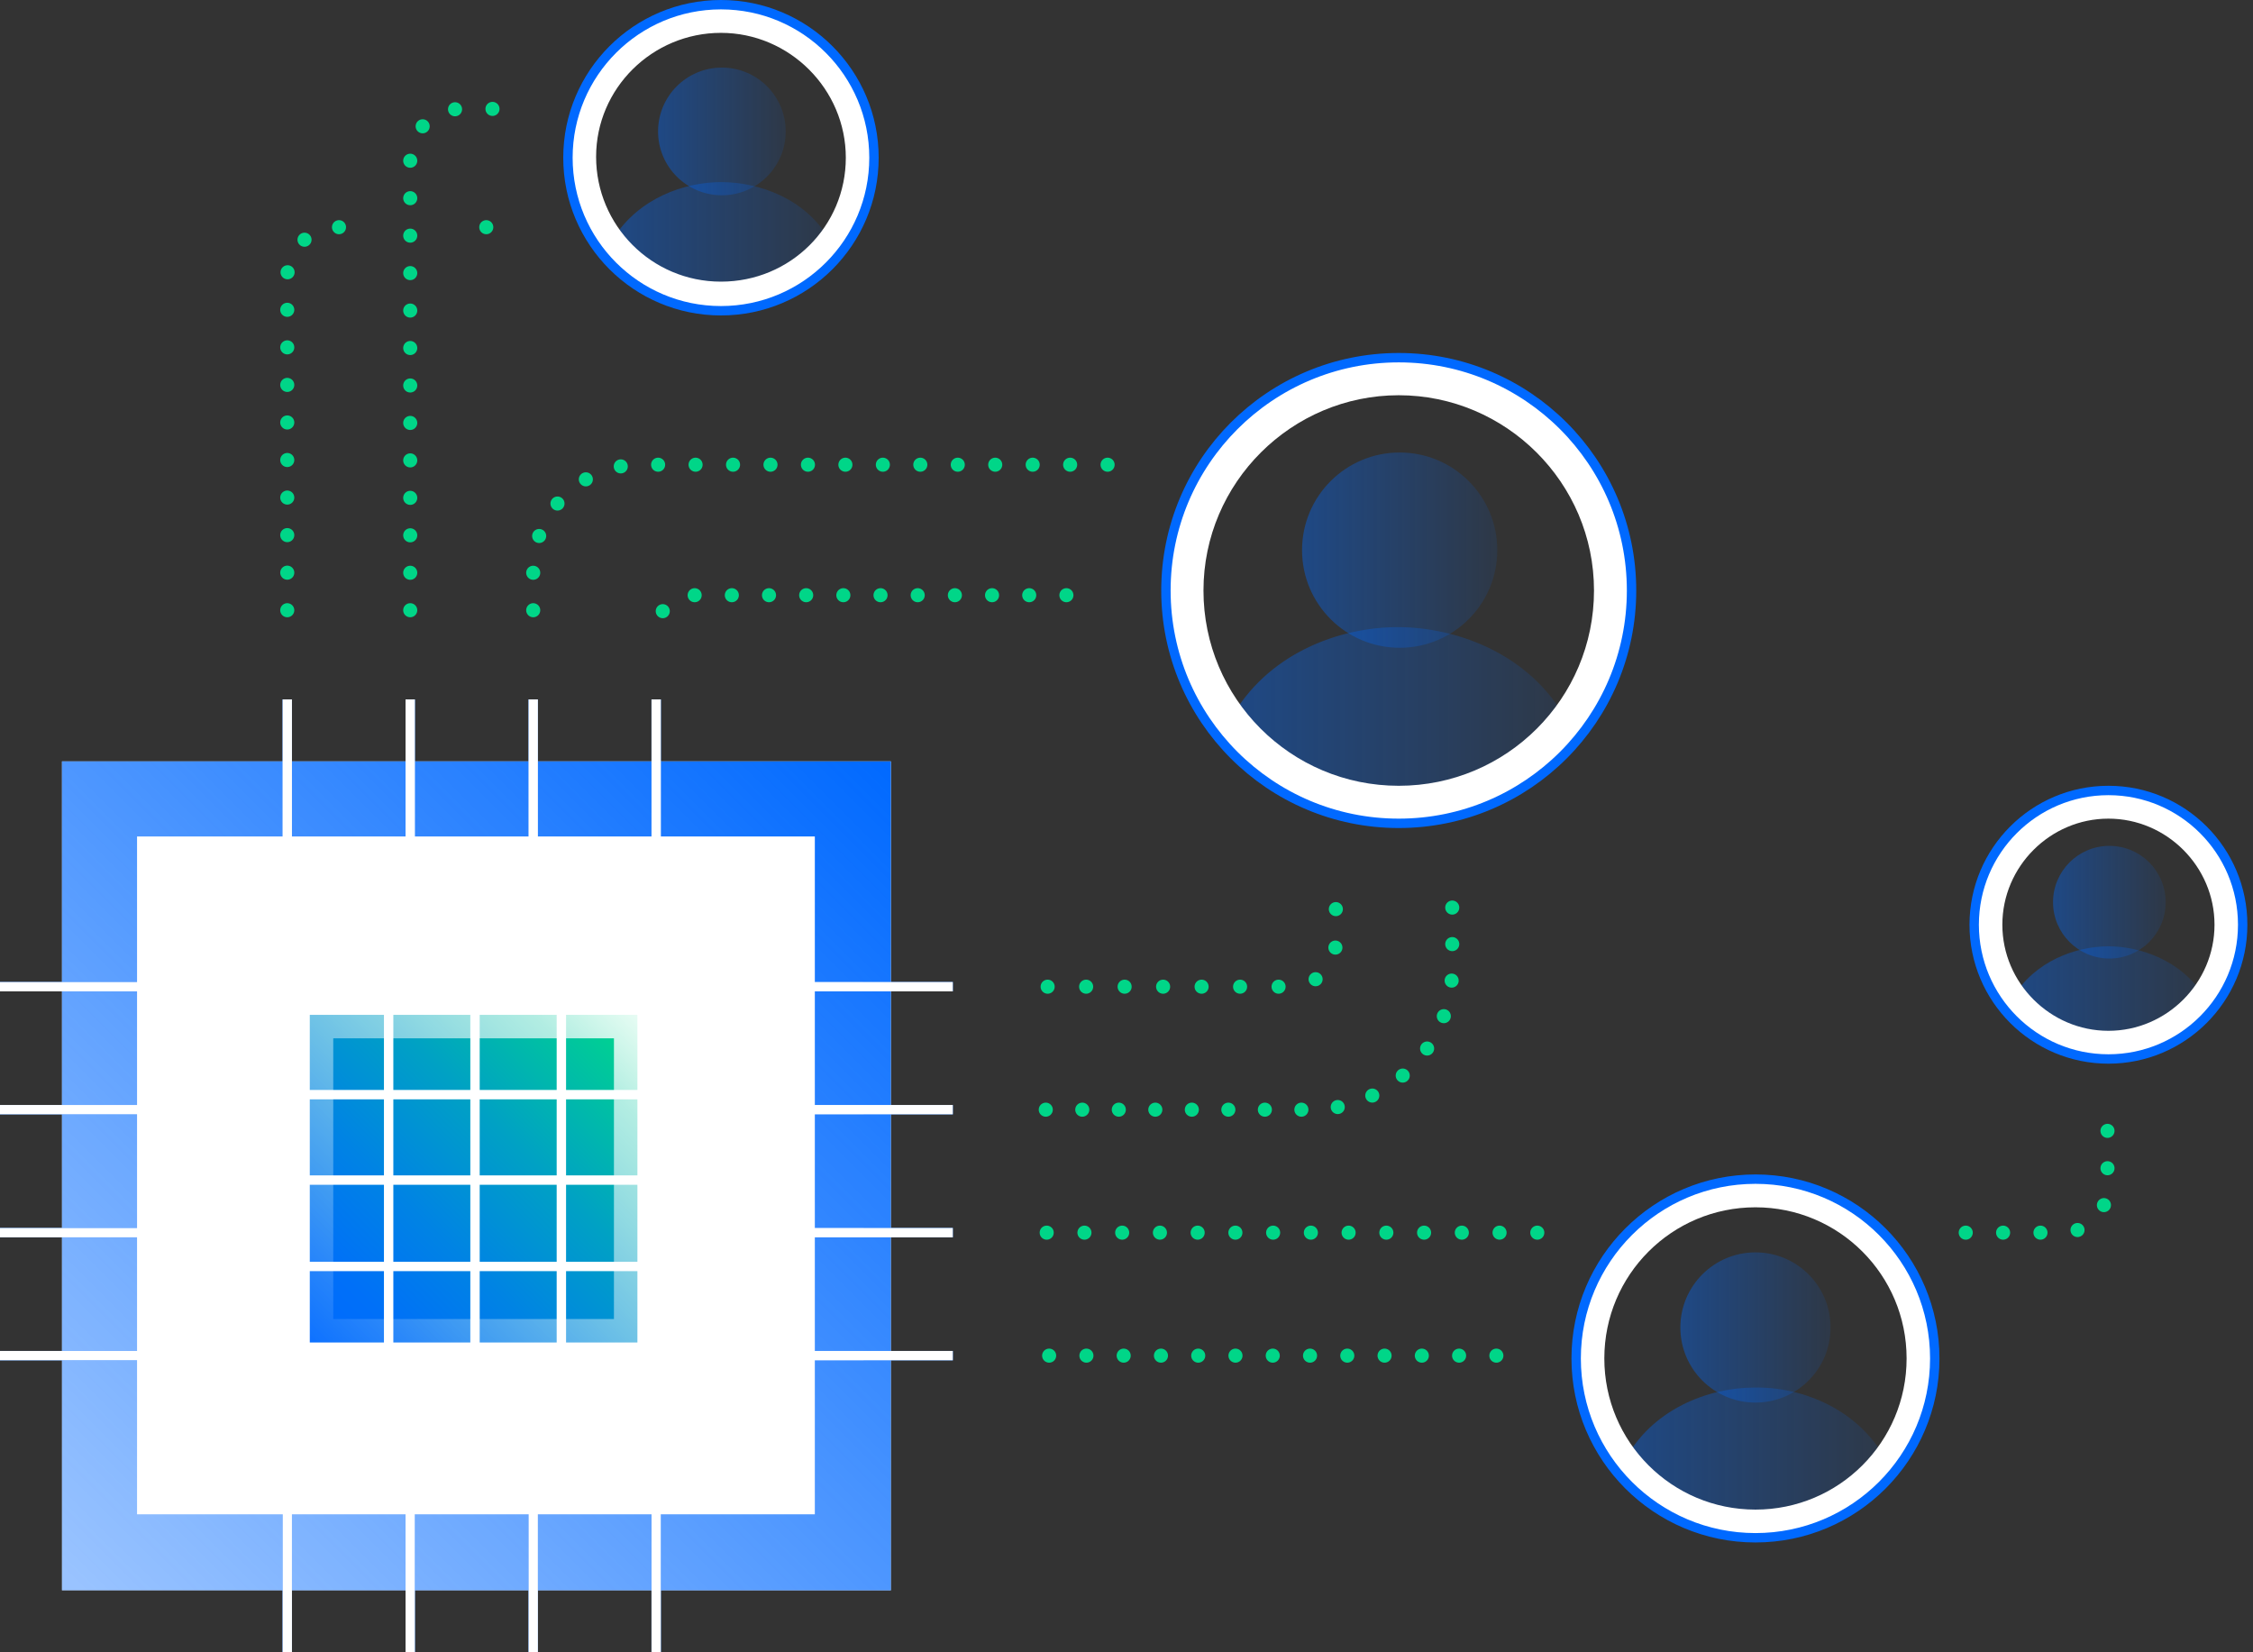 <?xml version="1.0" encoding="UTF-8" standalone="no"?>
<!DOCTYPE svg PUBLIC "-//W3C//DTD SVG 1.1//EN" "http://www.w3.org/Graphics/SVG/1.1/DTD/svg11.dtd">
<svg width="100%" height="100%" viewBox="0 0 240 176" version="1.1" xmlns="http://www.w3.org/2000/svg" xmlns:xlink="http://www.w3.org/1999/xlink" xml:space="preserve" style="fill-rule:evenodd;clip-rule:evenodd;stroke-miterlimit:10;">
    <rect x="0" y="0" width="240" height="176" fill="#333333" stroke="none"/>
    <path d="M43.7,74.5l0,38.5" style="fill:none;stroke:#0069ff;stroke-width:1px;"/>
    <path d="M56.8,74.5l0,38.5" style="fill:none;stroke:#0069ff;stroke-width:1px;"/>
    <path d="M69.9,74.5l0,38.5" style="fill:none;stroke:#0069ff;stroke-width:1px;"/>
    <path d="M30.6,74.5l0,38.5" style="fill:none;stroke:#0069ff;stroke-width:1px;"/>
    <g>
        <rect x="6.6" y="81.1" width="88.3" height="88.3" style="fill:#fff;"/>
        <rect x="6.6" y="81.1" width="88.3" height="88.3" style="fill:url(#_Linear1);"/>
        <g>
            <path d="M43.7,123.2l0,52.8" style="fill:none;stroke:#0069ff;stroke-width:1px;"/>
            <path d="M56.8,123.2l0,52.8" style="fill:none;stroke:#0069ff;stroke-width:1px;"/>
            <path d="M69.9,123.2l0,52.8" style="fill:none;stroke:#0069ff;stroke-width:1px;"/>
            <path d="M30.6,123.2l0,52.8" style="fill:none;stroke:#0069ff;stroke-width:1px;"/>
            <g>
                <path d="M43.7,69" style="fill:none;stroke:#00d688;stroke-width:1.5px;stroke-linecap:round;"/>
                <path d="M43.7,65l0,-48c0,-3 2.4,-5.4 5.4,-5.4l5.3,0" style="fill:none;stroke:#00d688;stroke-width:1.5px;stroke-linecap:round;stroke-dasharray:0,3.99;"/>
                <path d="M56.4,11.5" style="fill:none;stroke:#00d688;stroke-width:1.5px;stroke-linecap:round;"/>
            </g>
            <g>
                <path d="M56.8,69" style="fill:none;stroke:#00d688;stroke-width:1.5px;stroke-linecap:round;"/>
                <path d="M56.8,65l0,-4.2c0,-6.2 5.1,-11.3 11.3,-11.3l51.8,0" style="fill:none;stroke:#00d688;stroke-width:1.5px;stroke-linecap:round;stroke-dasharray:0,3.99;"/>
                <path d="M121.9,49.5" style="fill:none;stroke:#00d688;stroke-width:1.5px;stroke-linecap:round;"/>
            </g>
            <g>
                <path d="M69.9,69" style="fill:none;stroke:#00d688;stroke-width:1.5px;stroke-linecap:round;"/>
                <path d="M70.6,65.1c0.7,-1 1.9,-1.7 3.2,-1.7l41.8,0" style="fill:none;stroke:#00d688;stroke-width:1.5px;stroke-linecap:round;stroke-dasharray:0,3.96;"/>
                <path d="M117.6,63.5" style="fill:none;stroke:#00d688;stroke-width:1.5px;stroke-linecap:round;"/>
            </g>
            <g>
                <path d="M47.2,24.1" style="fill:none;stroke:#00d688;stroke-width:1.5px;stroke-linecap:round;"/>
                <path d="M51.8,24.2l2.2,0" style="fill:none;stroke:#00d688;stroke-width:1.5px;stroke-linecap:round;stroke-dasharray:0,4.55;"/>
                <path d="M56.3,24.2" style="fill:none;stroke:#00d688;stroke-width:1.5px;stroke-linecap:round;"/>
            </g>
            <g>
                <path d="M30.6,69" style="fill:none;stroke:#00d688;stroke-width:1.5px;stroke-linecap:round;"/>
                <path d="M30.6,65l0,-35.4c0,-3 2.4,-5.4 5.4,-5.4l2.2,0" style="fill:none;stroke:#00d688;stroke-width:1.5px;stroke-linecap:round;stroke-dasharray:0,4;"/>
                <path d="M40.2,24.2" style="fill:none;stroke:#00d688;stroke-width:1.5px;stroke-linecap:round;"/>
            </g>
        </g>
        <g>
            <path d="M0,131.3l69.3,0" style="fill:none;stroke:#0069ff;stroke-width:1px;"/>
            <path d="M0,118.2l69.3,0" style="fill:none;stroke:#0069ff;stroke-width:1px;"/>
            <path d="M0,105.1l69.3,0" style="fill:none;stroke:#0069ff;stroke-width:1px;"/>
            <path d="M0,144.4l69.3,0" style="fill:none;stroke:#0069ff;stroke-width:1px;"/>
            <path d="M92,131.3l9.5,0" style="fill:none;stroke:#0069ff;stroke-width:1px;"/>
            <path d="M92,118.2l9.5,0" style="fill:none;stroke:#0069ff;stroke-width:1px;"/>
            <path d="M92,105.1l9.5,0" style="fill:none;stroke:#0069ff;stroke-width:1px;"/>
            <path d="M92,144.4l9.5,0" style="fill:none;stroke:#0069ff;stroke-width:1px;"/>
        </g>
        <rect x="14.6" y="89.1" width="72.2" height="72.2" style="fill:#fff;"/>
        <rect x="33" y="108.1" width="34.9" height="34.9" style="fill:url(#_Linear2);"/>
        <g>
            <path d="M205.4,131.3" style="fill:none;stroke:#00d688;stroke-width:1.5px;stroke-linecap:round;"/>
            <path d="M209.4,131.3l10.3,0c2.7,0 4.8,-2.2 4.8,-4.8l0,-8.1" style="fill:none;stroke:#00d688;stroke-width:1.5px;stroke-linecap:round;stroke-dasharray:0,3.98;"/>
            <path d="M224.5,116.4" style="fill:none;stroke:#00d688;stroke-width:1.5px;stroke-linecap:round;"/>
        </g>
        <g>
            <path d="M107.5,131.3" style="fill:none;stroke:#00d688;stroke-width:1.5px;stroke-linecap:round;"/>
            <path d="M111.5,131.3l54.3,0" style="fill:none;stroke:#00d688;stroke-width:1.5px;stroke-linecap:round;stroke-dasharray:0,4.02;"/>
            <path d="M167.9,131.3" style="fill:none;stroke:#00d688;stroke-width:1.5px;stroke-linecap:round;"/>
        </g>
        <g>
            <path d="M107.5,118.2" style="fill:none;stroke:#00d688;stroke-width:1.5px;stroke-linecap:round;"/>
            <path d="M111.4,118.2l28.2,0c8.4,0 15.1,-6.8 15.1,-15.1l0,-8.4" style="fill:none;stroke:#00d688;stroke-width:1.5px;stroke-linecap:round;stroke-dasharray:0,3.89;"/>
            <path d="M154.7,92.7" style="fill:none;stroke:#00d688;stroke-width:1.5px;stroke-linecap:round;"/>
        </g>
        <g>
            <path d="M107.5,105.1" style="fill:none;stroke:#00d688;stroke-width:1.5px;stroke-linecap:round;"/>
            <path d="M111.6,105.1l25.9,0c2.7,0 4.8,-2.2 4.8,-4.8l0,-5.5" style="fill:none;stroke:#00d688;stroke-width:1.5px;stroke-linecap:round;stroke-dasharray:0,4.1;"/>
            <path d="M142.3,92.7" style="fill:none;stroke:#00d688;stroke-width:1.5px;stroke-linecap:round;"/>
        </g>
        <g>
            <path d="M163.3,144.4" style="fill:none;stroke:#00d688;stroke-width:1.5px;stroke-linecap:round;"/>
            <path d="M159.4,144.4l-49.7,0" style="fill:none;stroke:#00d688;stroke-width:1.5px;stroke-linecap:round;stroke-dasharray:0,3.97;"/>
            <path d="M107.7,144.4" style="fill:none;stroke:#00d688;stroke-width:1.5px;stroke-linecap:round;"/>
        </g>
        <g>
            <path d="M186.9,147.8c-4.9,0 -11,2.3 -13.9,7.9c-1.1,2.1 14,7.8 14,7.8c0,0 15.2,-5.4 14.2,-7.4c-2.9,-6 -9.3,-8.4 -14.3,-8.3Z" style="fill:url(#_Linear3);fill-rule:nonzero;"/>
            <circle cx="187" cy="141.4" r="8" style="fill:url(#_Linear4);"/>
            <path d="M187,128.6c8.9,0 16.1,7.2 16.1,16.1c0,8.9 -7.2,16.1 -16.1,16.1c-8.9,0 -16.1,-7.2 -16.1,-16.1c0,-8.9 7.2,-16.1 16.1,-16.1m0,-3c-10.6,0 -19.1,8.6 -19.1,19.1c0,10.5 8.6,19.1 19.1,19.1c10.6,0 19.1,-8.6 19.1,-19.1c0,-10.5 -8.6,-19.1 -19.1,-19.1Z" style="fill:#fff;fill-rule:nonzero;"/>
            <circle cx="187" cy="144.7" r="19.1" style="fill:none;stroke:#0069ff;stroke-width:1px;stroke-linecap:round;"/>
        </g>
        <g>
            <path d="M76.8,19.4c-3.9,0 -8.7,1.7 -11.4,5.9c-1.2,2 11.4,7.5 11.4,7.5c0,0 12.7,-5.3 11.6,-7.2c-2.6,-4.5 -7.6,-6.2 -11.6,-6.2Z" style="fill:url(#_Linear5);fill-rule:nonzero;"/>
            <circle cx="76.9" cy="14" r="6.8" style="fill:url(#_Linear6);"/>
            <path d="M76.8,3.5c7.3,0 13.3,6 13.3,13.3c0,7.3 -5.9,13.2 -13.3,13.2c-7.4,0 -13.3,-6 -13.3,-13.3c0,-7.3 6,-13.2 13.3,-13.2m0,-3c-9,0 -16.3,7.3 -16.3,16.3c0,9 7.4,16.2 16.3,16.2c8.9,0 16.3,-7.3 16.3,-16.3c0,-9 -7.3,-16.2 -16.3,-16.2Z" style="fill:#fff;fill-rule:nonzero;"/>
            <circle cx="76.8" cy="16.8" r="16.3" style="fill:none;stroke:#0069ff;stroke-width:1px;stroke-linecap:round;"/>
        </g>
        <g>
            <path d="M148.9,66.8c-6,0 -13.4,2.6 -17.4,9.1c-1.8,2.9 17.5,11.3 17.5,11.3c0,0 19.4,-7.8 17.8,-10.6c-3.9,-7 -11.7,-9.8 -17.9,-9.8Z" style="fill:url(#_Linear7);fill-rule:nonzero;"/>
            <circle cx="149.1" cy="58.6" r="10.4" style="fill:url(#_Linear8);"/>
            <path d="M149,42.1c11.4,0 20.8,9.3 20.8,20.8c0,11.5 -9.3,20.8 -20.8,20.8c-11.5,0 -20.8,-9.3 -20.8,-20.8c0,-11.5 9.4,-20.8 20.8,-20.8m0,-4c-13.7,0 -24.8,11.1 -24.8,24.8c0,13.7 11.1,24.8 24.8,24.8c13.7,0 24.8,-11.1 24.8,-24.8c0,-13.7 -11.1,-24.8 -24.8,-24.8Z" style="fill:#fff;fill-rule:nonzero;"/>
            <circle cx="149" cy="62.9" r="24.8" style="fill:none;stroke:#0069ff;stroke-width:1px;stroke-linecap:round;"/>
        </g>
        <g>
            <path d="M224.6,100.8c-3.5,0 -7.9,1.6 -10.2,5.5c-1,1.7 10.2,6.3 10.2,6.3c0,0 11.1,-4.9 10.1,-6.6c-2.4,-3.7 -6.7,-5.2 -10.1,-5.2Z" style="fill:url(#_Linear9);fill-rule:nonzero;"/>
            <circle cx="224.7" cy="96.1" r="6" style="fill:url(#_Linear10);"/>
            <path d="M224.6,87.2c6.2,0 11.3,5.1 11.3,11.3c0,6.2 -5.1,11.3 -11.3,11.3c-6.2,0 -11.3,-5.1 -11.3,-11.3c0,-6.2 5.1,-11.3 11.3,-11.3m0,-3c-7.9,0 -14.3,6.4 -14.3,14.3c0,7.9 6.4,14.3 14.3,14.3c7.9,0 14.3,-6.4 14.3,-14.3c0,-7.9 -6.4,-14.3 -14.3,-14.3Z" style="fill:#fff;fill-rule:nonzero;"/>
            <circle cx="224.6" cy="98.5" r="14.3" style="fill:none;stroke:#0069ff;stroke-width:1px;stroke-linecap:round;"/>
        </g>
        <g>
            <path d="M41.4,99.8l0,48.3" style="fill:none;stroke:#fff;stroke-width:1px;"/>
            <path d="M50.6,99.8l0,48.3" style="fill:none;stroke:#fff;stroke-width:1px;"/>
            <path d="M59.8,99.8l0,48.3" style="fill:none;stroke:#fff;stroke-width:1px;"/>
            <g>
                <path d="M26.3,134.9l58.4,0" style="fill:none;stroke:#fff;stroke-width:1px;"/>
                <path d="M26.3,125.7l58.4,0" style="fill:none;stroke:#fff;stroke-width:1px;"/>
                <path d="M26.3,116.6l58.4,0" style="fill:none;stroke:#fff;stroke-width:1px;"/>
            </g>
        </g>
        <g>
            <path d="M43.7,148.9l0,27.1" style="fill:none;stroke:#fff;stroke-width:1px;"/>
            <path d="M43.7,74.5l0,28" style="fill:none;stroke:#fff;stroke-width:1px;"/>
            <path d="M56.8,148l0,28" style="fill:none;stroke:#fff;stroke-width:1px;"/>
            <path d="M56.8,74.5l0,25.8" style="fill:none;stroke:#fff;stroke-width:1px;"/>
            <path d="M69.9,148l0,28" style="fill:none;stroke:#fff;stroke-width:1px;"/>
            <path d="M69.9,74.5l0,25.8" style="fill:none;stroke:#fff;stroke-width:1px;"/>
            <path d="M30.6,148l0,28" style="fill:none;stroke:#fff;stroke-width:1px;"/>
            <path d="M30.6,74.5l0,25.8" style="fill:none;stroke:#fff;stroke-width:1px;"/>
            <g>
                <path d="M76.1,131.3l25.4,0" style="fill:none;stroke:#fff;stroke-width:1px;"/>
                <path d="M0,131.3l25.8,0" style="fill:none;stroke:#fff;stroke-width:1px;"/>
                <path d="M75.9,118.2l25.6,0" style="fill:none;stroke:#fff;stroke-width:1px;"/>
                <path d="M0,118.2l25.2,0" style="fill:none;stroke:#fff;stroke-width:1px;"/>
                <path d="M76,105.1l25.5,0" style="fill:none;stroke:#fff;stroke-width:1px;"/>
                <path d="M0,105.1l25.5,0" style="fill:none;stroke:#fff;stroke-width:1px;"/>
                <path d="M76.5,144.4l25,0" style="fill:none;stroke:#fff;stroke-width:1px;"/>
                <path d="M0,144.4l26.9,0" style="fill:none;stroke:#fff;stroke-width:1px;"/>
            </g>
        </g>
        <path d="M70.4,145.5l-39.9,0l0,-39.9l39.9,0l0,39.9Zm-34.9,-34.9l0,29.9l29.9,0l0,-29.9l-29.9,0Z" style="fill:url(#_Linear11);"/>
    </g>
    <defs>
        <linearGradient id="_Linear1" x1="0" y1="0" x2="1" y2="0" gradientUnits="userSpaceOnUse" gradientTransform="matrix(-87.016,87.016,-87.016,-87.016,94.904,81.133)"><stop offset="0" style="stop-color:#0069ff;stop-opacity:1"/><stop offset="1" style="stop-color:#0069ff;stop-opacity:0.4"/></linearGradient>
        <linearGradient id="_Linear2" x1="0" y1="0" x2="1" y2="0" gradientUnits="userSpaceOnUse" gradientTransform="matrix(34.563,-34.563,34.563,34.563,33.092,142.945)"><stop offset="0" style="stop-color:#0069ff;stop-opacity:1"/><stop offset="0.15" style="stop-color:#0070f8;stop-opacity:1"/><stop offset="0.36" style="stop-color:#0083e4;stop-opacity:1"/><stop offset="0.62" style="stop-color:#00a1c4;stop-opacity:1"/><stop offset="0.91" style="stop-color:#00cc97;stop-opacity:1"/><stop offset="1" style="stop-color:#00da88;stop-opacity:1"/></linearGradient>
        <linearGradient id="_Linear3" x1="0" y1="0" x2="1" y2="0" gradientUnits="userSpaceOnUse" gradientTransform="matrix(28.279,0,0,28.279,172.927,155.637)"><stop offset="0" style="stop-color:#0069ff;stop-opacity:0.4"/><stop offset="1" style="stop-color:#0069ff;stop-opacity:0.098"/></linearGradient>
        <linearGradient id="_Linear4" x1="0" y1="0" x2="1" y2="0" gradientUnits="userSpaceOnUse" gradientTransform="matrix(16.022,0,0,16.022,179.036,141.417)"><stop offset="0" style="stop-color:#0069ff;stop-opacity:0.4"/><stop offset="1" style="stop-color:#0069ff;stop-opacity:0.098"/></linearGradient>
        <linearGradient id="_Linear5" x1="0" y1="0" x2="1" y2="0" gradientUnits="userSpaceOnUse" gradientTransform="matrix(23.187,0,0,23.187,65.342,26.075)"><stop offset="0" style="stop-color:#0069ff;stop-opacity:0.4"/><stop offset="1" style="stop-color:#0069ff;stop-opacity:0.098"/></linearGradient>
        <linearGradient id="_Linear6" x1="0" y1="0" x2="1" y2="0" gradientUnits="userSpaceOnUse" gradientTransform="matrix(13.638,0,0,13.638,70.09,13.971)"><stop offset="0" style="stop-color:#0069ff;stop-opacity:0.4"/><stop offset="1" style="stop-color:#0069ff;stop-opacity:0.098"/></linearGradient>
        <linearGradient id="_Linear7" x1="0" y1="0" x2="1" y2="0" gradientUnits="userSpaceOnUse" gradientTransform="matrix(35.522,0,0,35.522,131.44,77.022)"><stop offset="0" style="stop-color:#0069ff;stop-opacity:0.4"/><stop offset="1" style="stop-color:#0069ff;stop-opacity:0.098"/></linearGradient>
        <linearGradient id="_Linear8" x1="0" y1="0" x2="1" y2="0" gradientUnits="userSpaceOnUse" gradientTransform="matrix(20.76,0,0,20.76,138.762,58.597)"><stop offset="0" style="stop-color:#0069ff;stop-opacity:0.4"/><stop offset="1" style="stop-color:#0069ff;stop-opacity:0.098"/></linearGradient>
        <linearGradient id="_Linear9" x1="0" y1="0" x2="1" y2="0" gradientUnits="userSpaceOnUse" gradientTransform="matrix(20.432,0,0,20.432,214.306,106.736)"><stop offset="0" style="stop-color:#0069ff;stop-opacity:0.4"/><stop offset="1" style="stop-color:#0069ff;stop-opacity:0.098"/></linearGradient>
        <linearGradient id="_Linear10" x1="0" y1="0" x2="1" y2="0" gradientUnits="userSpaceOnUse" gradientTransform="matrix(12.009,0,0,12.009,218.663,96.077)"><stop offset="0" style="stop-color:#0069ff;stop-opacity:0.4"/><stop offset="1" style="stop-color:#0069ff;stop-opacity:0.098"/></linearGradient>
        <linearGradient id="_Linear11" x1="0" y1="0" x2="1" y2="0" gradientUnits="userSpaceOnUse" gradientTransform="matrix(39.921,-39.922,39.922,39.921,30.528,145.509)"><stop offset="0" style="stop-color:#fff;stop-opacity:0"/><stop offset="0.8" style="stop-color:#fff;stop-opacity:0.698"/><stop offset="1" style="stop-color:#fff;stop-opacity:1"/></linearGradient>
    </defs>
</svg>
